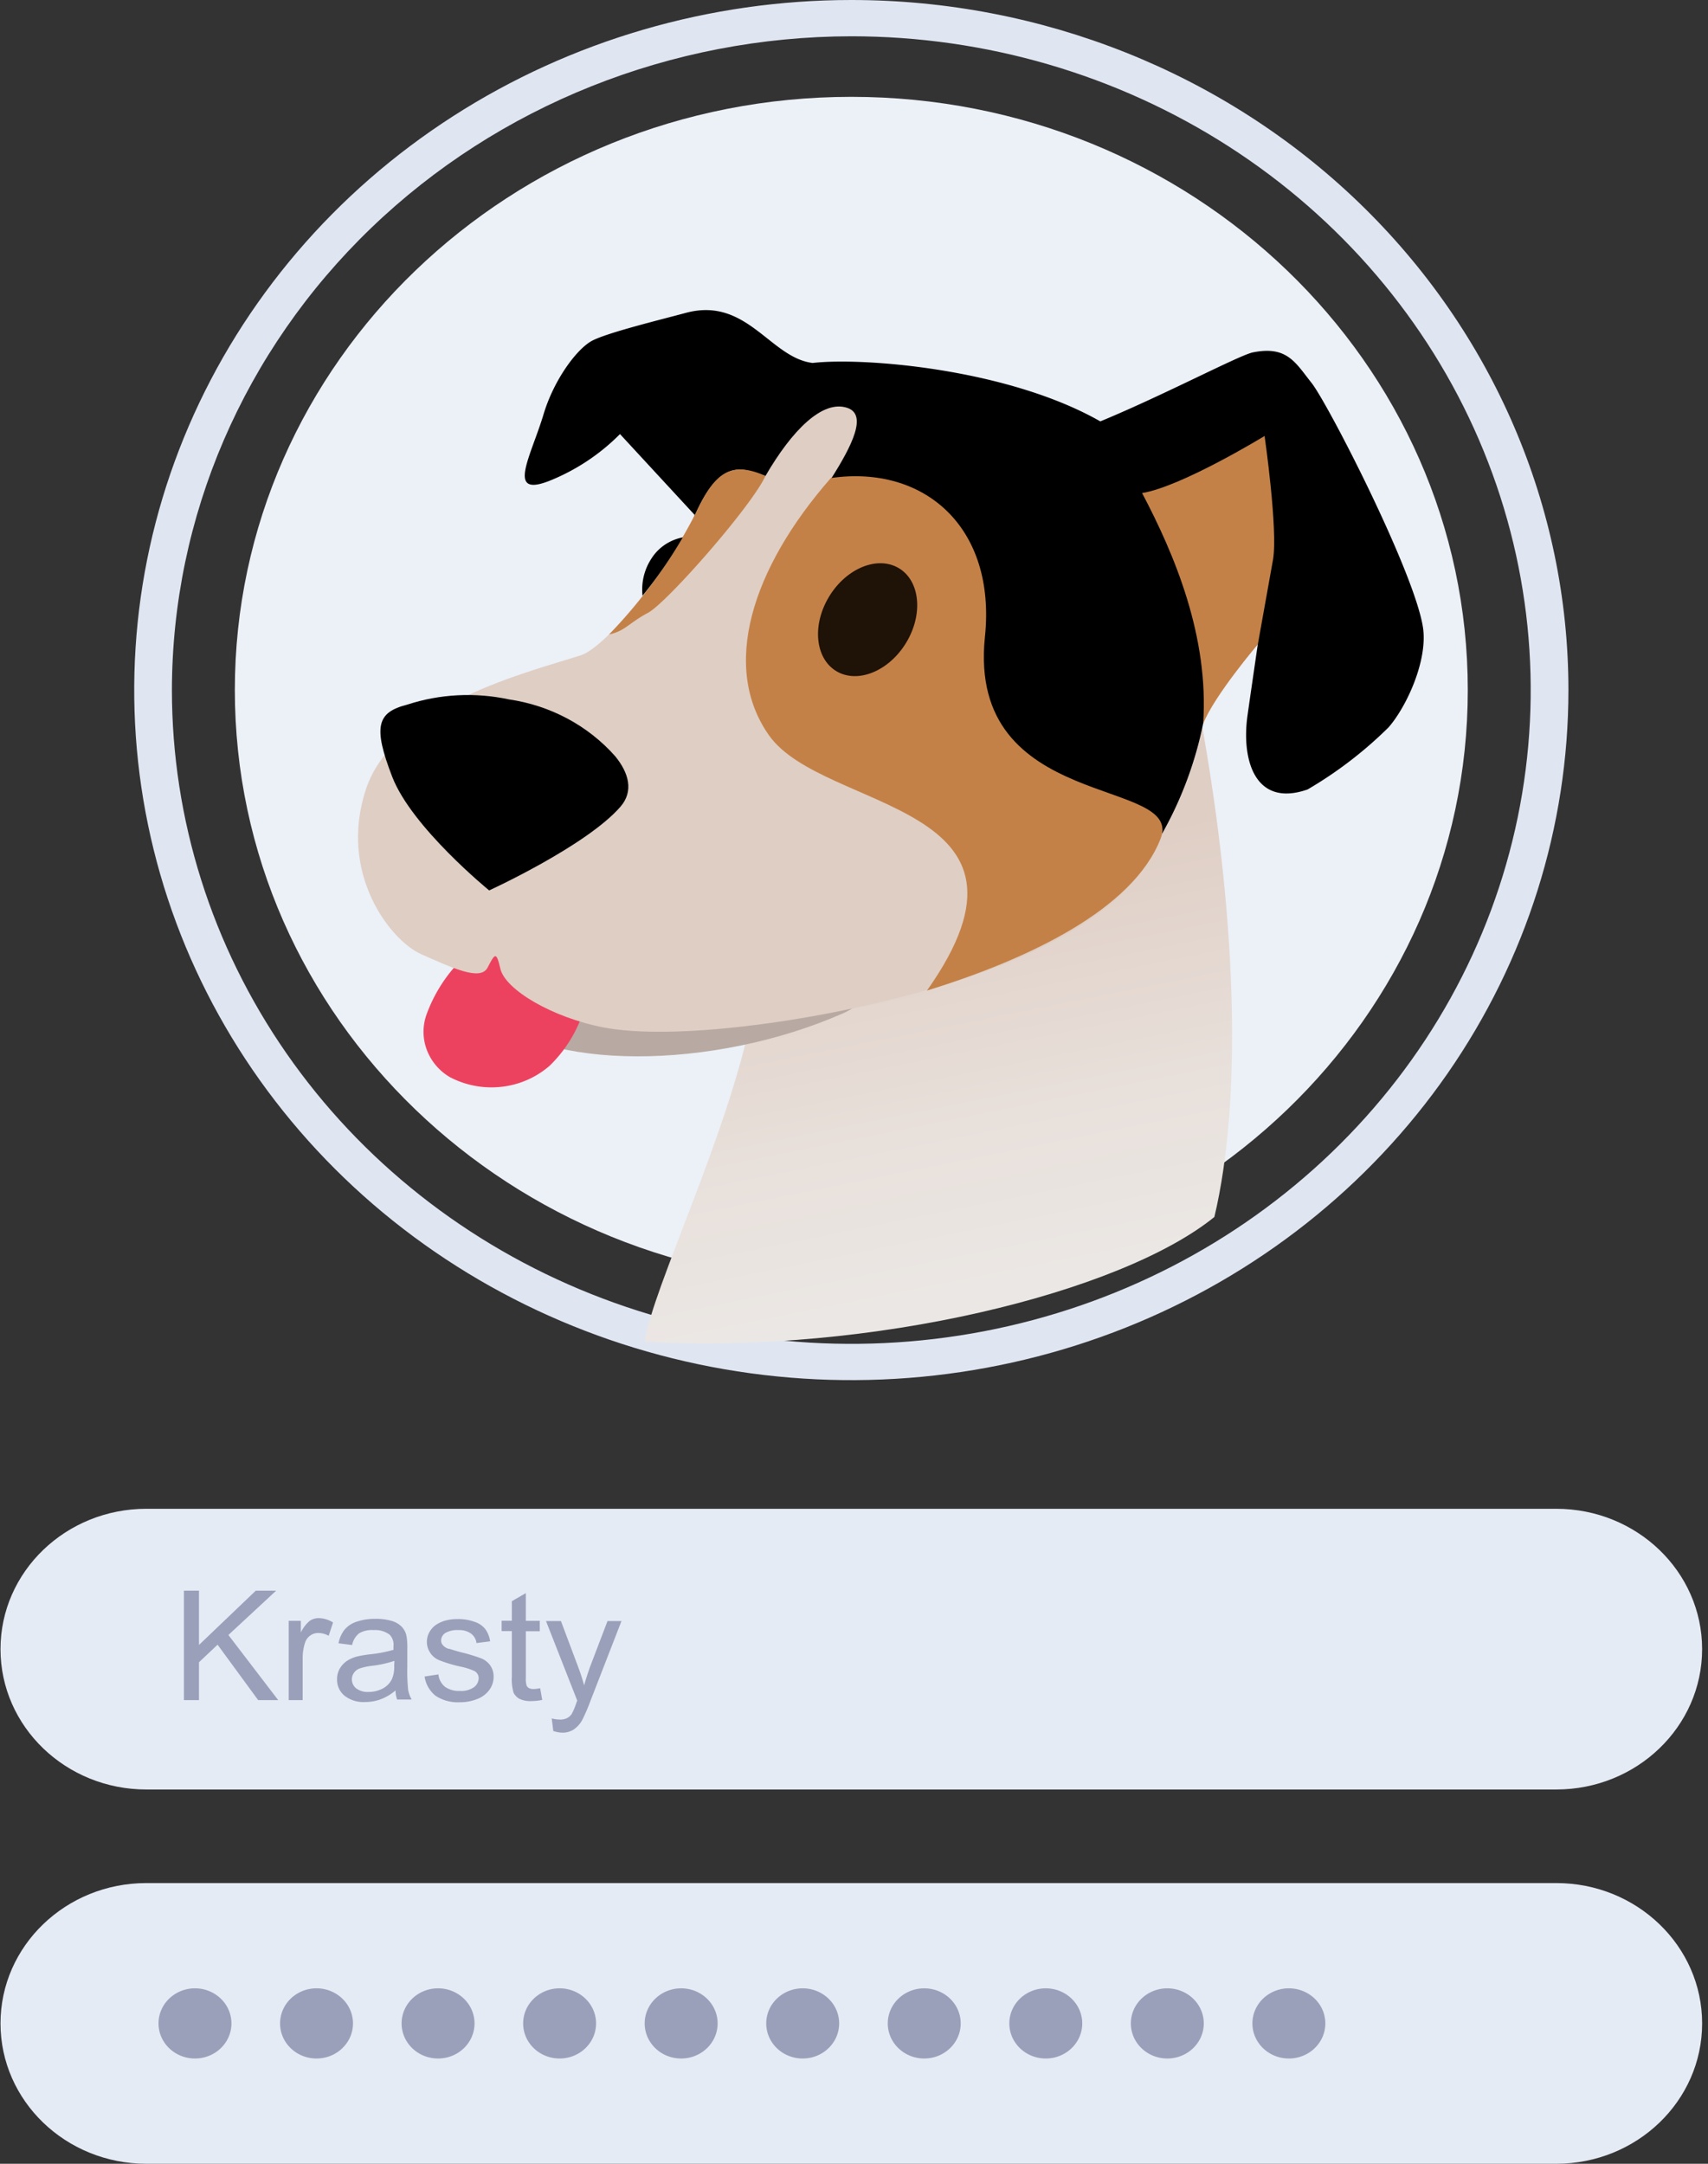 <svg fill="none" xmlns="http://www.w3.org/2000/svg" viewBox="0 0 150 190"><rect x="0" y="0" width="150" height="190" fill="#333333" stroke="none"/><path d="M74.764 3.186c11.801 0 23.337 3.367 33.149 9.675 9.812 6.308 17.459 15.274 21.975 25.764 4.516 10.49 5.698 22.033 3.396 33.17-2.302 11.135-7.985 21.365-16.33 29.393-8.344 8.029-18.975 13.497-30.55 15.712-11.574 2.215-23.57 1.078-34.473-3.267-10.903-4.345-20.221-11.703-26.777-21.144-6.557-9.44-10.056-20.54-10.056-31.894.019-15.22 6.311-29.812 17.497-40.574C43.78 9.258 58.945 3.204 74.765 3.186zm0-3.186C62.308 0 50.132 3.554 39.776 10.212 29.419 16.87 21.347 26.334 16.58 37.406c-4.766 11.072-6.013 23.256-3.583 35.01 2.43 11.754 8.428 22.551 17.235 31.025 8.808 8.475 20.03 14.246 32.246 16.584 12.216 2.338 24.879 1.138 36.387-3.448 11.507-4.587 21.343-12.353 28.263-22.318 6.92-9.965 10.614-21.68 10.614-33.664 0-16.071-6.635-31.484-18.446-42.847C107.485 6.384 91.466 0 74.764 0z" fill="#DFE6F2"/><path d="M74.764 112.686c29.901 0 54.14-23.322 54.14-52.092 0-28.769-24.239-52.091-54.14-52.091s-54.14 23.322-54.14 52.091c0 28.77 24.239 52.092 54.14 52.092z" fill="#ECF0F7"/><path d="M105.034 60.83c3.759 19.546 4.013 35.945 1.615 46.031-8.187 6.646-30.036 12.07-50.036 10.956.731-4.828 7.293-18.031 9.477-28.91 18.1-8.62 38.944-28.078 38.944-28.078z" fill="url(#paint0_linear)"/><path d="M124.963 55.063c-.772-4.887-8.36-19.654-9.782-21.443-1.422-1.788-2.143-3.274-5.139-2.678-1.148.215-7.781 3.734-13.409 6.06-8.126-4.633-20.823-5.64-25.262-5.131-3.738-.44-5.78-5.864-11.173-4.388-2.367.635-6.887 1.74-8.207 2.443-1.32.704-3.332 3.381-4.257 6.46-1.107 3.685-3.29 7.3.447 5.864a18.324 18.324 0 006.268-4.134l6.562 7.105-4.47 12.442s2.885 21.56 4.063 33.454c7.487-1.036 18.467-4.564 27.274-7.027a22.819 22.819 0 008.316-4.03 21.82 21.82 0 005.904-6.926 33.115 33.115 0 003.566-9.607c.426-1.857 4.804-6.988 4.804-6.988s-.762 5.219-.914 6.323c-.538 3.91.681 8.063 5.282 6.46a35.71 35.71 0 007.11-5.453c1.575-1.799 3.474-5.903 3.017-8.806z" fill="#000"/><path d="M69.96 81.988s10.157 4.29 4.063 6.998C62.606 94 47.694 94.107 42.382 88.751c-5.313-5.355-.376-8.121-.376-8.121l27.954 1.358z" fill="#B8AAA2"/><path d="M39.873 84.97a13.129 13.129 0 00-2.407 4.094 4.505 4.505 0 00.008 3.1 4.712 4.712 0 002.023 2.412 7.862 7.862 0 004.54.856 7.75 7.75 0 004.216-1.833 11.62 11.62 0 002.661-3.91c-2.031-3.351-6.389-6.332-6.389-6.332s-3.636.186-4.652 1.612z" fill="#ED425F"/><path d="M74.399 35.81c-2.164-.714-4.835 1.954-7.172 5.98-1.727-.498-3.809-1.954-6.196 3.441-2.031 4.486-7.75 11.572-10.005 12.305-4.297 1.397-16.384 4.28-18.873 11.728-2.489 7.447 2.163 13.35 4.855 14.532 2.692 1.183 5.18 2.375 5.81 1.173.63-1.202.762-1.495 1.118.069.406 1.857 4.56 4.31 9.07 5.18 6.024 1.153 18.173-.43 27.894-3.138 10.614-2.932 18.66-7.369 21.026-13.448 2.103-5.395-18.863-.528-17.156-15.92 1.28-11.523-2.144-14.66-10.676-13.683-.955.107-1.635-1.202-1.128-1.955 1.89-2.98 3.23-5.678 1.433-6.264z" fill="url(#paint1_linear)"/><path d="M86.497 55.943c1.016-9.676-5.364-15.15-13.53-13.966-6.999 7.984-9.66 16.614-5.424 22.605 4.804 6.763 25.617 5.786 13.865 22.4 8.98-2.785 18.1-7.134 20.518-13.34 2.103-5.444-17.004-2.297-15.43-17.7z" fill="#C48147"/><path d="M42.96 78.187s-6.795-5.532-8.511-9.97c-1.717-4.436-1.33-5.668 1.31-6.342 2.88-.941 5.972-1.1 8.939-.46 3.63.527 6.942 2.297 9.325 4.985 1.218 1.485 1.635 3.088.467 4.437-2.987 3.44-11.53 7.35-11.53 7.35z" fill="#000"/><path d="M111.799 49.14c.447-2.61-.741-10.858-.741-10.858s-7.253 4.437-10.757 5.014c2.844 5.385 5.891 12.607 5.363 20.26.935-2.414 4.805-6.988 4.805-6.988s.863-4.828 1.33-7.428z" fill="#C48147"/><path d="M79.698 56.236c1.43-2.544 1.022-5.423-.913-6.43-1.934-1.006-4.662.241-6.092 2.786-1.43 2.545-1.021 5.424.913 6.43 1.934 1.007 4.662-.24 6.092-2.786z" fill="#1F1207"/><path d="M67.227 41.79c-1.239 2.688-8.674 11.152-10.32 12.022-1.645.87-2.031 1.613-3.413 1.896a44.355 44.355 0 007.659-10.75c1.595-3.412 3.017-4.526 6.074-3.167z" fill="#C48147"/><path d="M59.965 47.186a4.273 4.273 0 00-1.564.64c-.47.315-.868.719-1.169 1.187a4.95 4.95 0 00-.802 3.294 39.913 39.913 0 003.535-5.121z" fill="#000"/><path d="M136.674 132.486H12.854c-7.074 0-12.81 5.518-12.81 12.325 0 6.806 5.736 12.324 12.81 12.324h123.82c7.074 0 12.809-5.518 12.809-12.324 0-6.807-5.735-12.325-12.809-12.325zM136.674 165.351H12.854c-7.074 0-12.81 5.518-12.81 12.325C.045 184.482 5.78 190 12.855 190h123.82c7.074 0 12.809-5.518 12.809-12.324 0-6.807-5.735-12.325-12.809-12.325z" fill="#E5EBF5"/><path d="M16.152 149.289v-9.613h1.324v4.765l4.985-4.765h1.793l-4.195 3.892 4.377 5.721h-1.762l-3.565-4.868-1.633 1.54v3.328h-1.324zM25.354 149.289v-6.964h1.067v1.027c.18-.392.446-.742.78-1.027.23-.157.506-.24.789-.236.449.008.886.14 1.26.38l-.385 1.171a1.866 1.866 0 00-.907-.247 1.19 1.19 0 00-.715.226 1.225 1.225 0 00-.46.647c-.14.446-.208.911-.202 1.377v3.646h-1.227zM34.736 148.436c-.385.335-.83.599-1.313.781-.43.158-.886.238-1.345.236a2.678 2.678 0 01-1.836-.565 1.844 1.844 0 01-.485-.645 1.782 1.782 0 01-.156-.783 1.824 1.824 0 01.235-.934c.157-.273.376-.509.64-.688.27-.172.565-.3.876-.38a9.868 9.868 0 011.067-.185c.723-.07 1.438-.204 2.135-.401v-.308a1.233 1.233 0 00-.053-.549 1.27 1.27 0 00-.288-.478 2.118 2.118 0 00-1.399-.4 2.198 2.198 0 00-1.28.287c-.32.265-.535.628-.609 1.027l-1.195-.154c.076-.435.26-.847.533-1.201.279-.327.65-.57 1.068-.699a4.939 4.939 0 011.633-.246 4.794 4.794 0 011.516.205c.324.104.615.289.843.534.199.23.331.506.384.801a6.1 6.1 0 01.064 1.089v1.571a16.13 16.13 0 00.075 2.054c.056.292.16.573.31.832h-1.282a2.437 2.437 0 01-.138-.801zm-.096-2.598a9.6 9.6 0 01-2.007.441c-.364.041-.722.12-1.068.237a1.06 1.06 0 00-.49.39 1 1 0 00-.076.99c.065.136.16.258.278.355.306.225.684.338 1.068.319.44.006.873-.097 1.26-.298.353-.184.637-.472.81-.822.158-.374.227-.778.203-1.181l.022-.431zM37.287 147.214l1.217-.185c.036.417.239.803.566 1.079.379.267.843.398 1.313.369.443.037.886-.08 1.248-.328.123-.094.224-.212.294-.347a.995.995 0 00.112-.434.696.696 0 00-.09-.358.73.73 0 00-.262-.268 5.762 5.762 0 00-1.26-.401 11.868 11.868 0 01-1.868-.565 1.725 1.725 0 01-.79-.667 1.689 1.689 0 01-.277-.935 1.736 1.736 0 01.224-.863c.147-.262.355-.487.608-.657.24-.154.503-.272.78-.349a3.96 3.96 0 011.067-.134 4.168 4.168 0 011.495.237c.375.115.706.337.95.636.233.32.38.691.427 1.079l-1.196.154a1.177 1.177 0 00-.152-.463 1.222 1.222 0 00-.328-.369 1.746 1.746 0 00-1.068-.308 2.134 2.134 0 00-1.206.267.807.807 0 00-.255.278.774.774 0 00-.097.359.59.59 0 00.15.41c.123.146.285.256.469.319.117 0 .48.144 1.067.298.616.145 1.222.327 1.815.544.33.126.612.344.811.626.21.304.314.663.299 1.027-.004.397-.13.783-.363 1.11a2.329 2.329 0 01-1.067.811 3.98 3.98 0 01-1.527.288 3.531 3.531 0 01-2.135-.565 2.638 2.638 0 01-.97-1.695zM47.438 148.241l.182 1.027a4.526 4.526 0 01-.929.103 2.22 2.22 0 01-1.067-.195 1.245 1.245 0 01-.523-.545 4.106 4.106 0 01-.15-1.386v-4.016h-.896v-.914h.896V140.6l1.228-.709v2.434h1.227v.914H46.18v4.109c-.015.217.007.436.064.647.04.1.116.183.213.236.13.06.273.088.417.082.19-.01.379-.034.565-.072zM48.591 152l-.139-1.109c.23.065.466.099.705.102.225.012.45-.034.651-.133.167-.086.307-.214.406-.37.149-.28.274-.572.373-.873.03-.098.066-.194.107-.287l-2.743-6.984h1.313l1.515 4.036c.192.514.363 1.027.523 1.613.14-.545.31-1.027.502-1.592l1.548-4.057h1.227l-2.754 7.086a15.713 15.713 0 01-.683 1.582 2.36 2.36 0 01-.758.852 1.78 1.78 0 01-1.003.278 2.651 2.651 0 01-.79-.144zM17.124 180.757c1.768 0 3.202-1.38 3.202-3.081 0-1.702-1.434-3.081-3.202-3.081-1.769 0-3.203 1.379-3.203 3.081 0 1.701 1.434 3.081 3.203 3.081zM27.798 180.757c1.769 0 3.202-1.38 3.202-3.081 0-1.702-1.433-3.081-3.202-3.081s-3.202 1.379-3.202 3.081c0 1.701 1.433 3.081 3.202 3.081zM38.472 180.757c1.768 0 3.202-1.38 3.202-3.081 0-1.702-1.434-3.081-3.202-3.081-1.769 0-3.203 1.379-3.203 3.081 0 1.701 1.434 3.081 3.203 3.081zM49.146 180.757c1.769 0 3.202-1.38 3.202-3.081 0-1.702-1.433-3.081-3.202-3.081s-3.202 1.379-3.202 3.081c0 1.701 1.433 3.081 3.202 3.081zM59.82 180.757c1.769 0 3.203-1.38 3.203-3.081 0-1.702-1.434-3.081-3.203-3.081-1.768 0-3.202 1.379-3.202 3.081 0 1.701 1.434 3.081 3.202 3.081zM70.494 180.757c1.769 0 3.203-1.38 3.203-3.081 0-1.702-1.434-3.081-3.203-3.081-1.768 0-3.202 1.379-3.202 3.081 0 1.701 1.434 3.081 3.202 3.081zM81.169 180.757c1.768 0 3.202-1.38 3.202-3.081 0-1.702-1.434-3.081-3.202-3.081-1.769 0-3.203 1.379-3.203 3.081 0 1.701 1.434 3.081 3.203 3.081zM91.843 180.757c1.768 0 3.202-1.38 3.202-3.081 0-1.702-1.434-3.081-3.202-3.081-1.769 0-3.202 1.379-3.202 3.081 0 1.701 1.433 3.081 3.202 3.081zM102.517 180.757c1.768 0 3.202-1.38 3.202-3.081 0-1.702-1.434-3.081-3.202-3.081-1.769 0-3.203 1.379-3.203 3.081 0 1.701 1.434 3.081 3.203 3.081zM113.191 180.757c1.769 0 3.202-1.38 3.202-3.081 0-1.702-1.433-3.081-3.202-3.081s-3.202 1.379-3.202 3.081c0 1.701 1.433 3.081 3.202 3.081z" fill="#9BA0BA"/><defs><linearGradient id="paint0_linear" x1="85.968" y1="113.097" x2="78.739" y2="77.057" gradientUnits="userSpaceOnUse"><stop stop-color="#EBE7E4"/><stop offset=".39" stop-color="#E8E0DB"/><stop offset="1" stop-color="#DFCEC4"/></linearGradient><linearGradient id="paint1_linear" x1="59003.9" y1="28339.9" x2="56939.4" y2="29596.5" gradientUnits="userSpaceOnUse"><stop stop-color="#EBE7E4"/><stop offset=".39" stop-color="#E8E0DB"/><stop offset="1" stop-color="#DFCEC4"/></linearGradient></defs></svg>